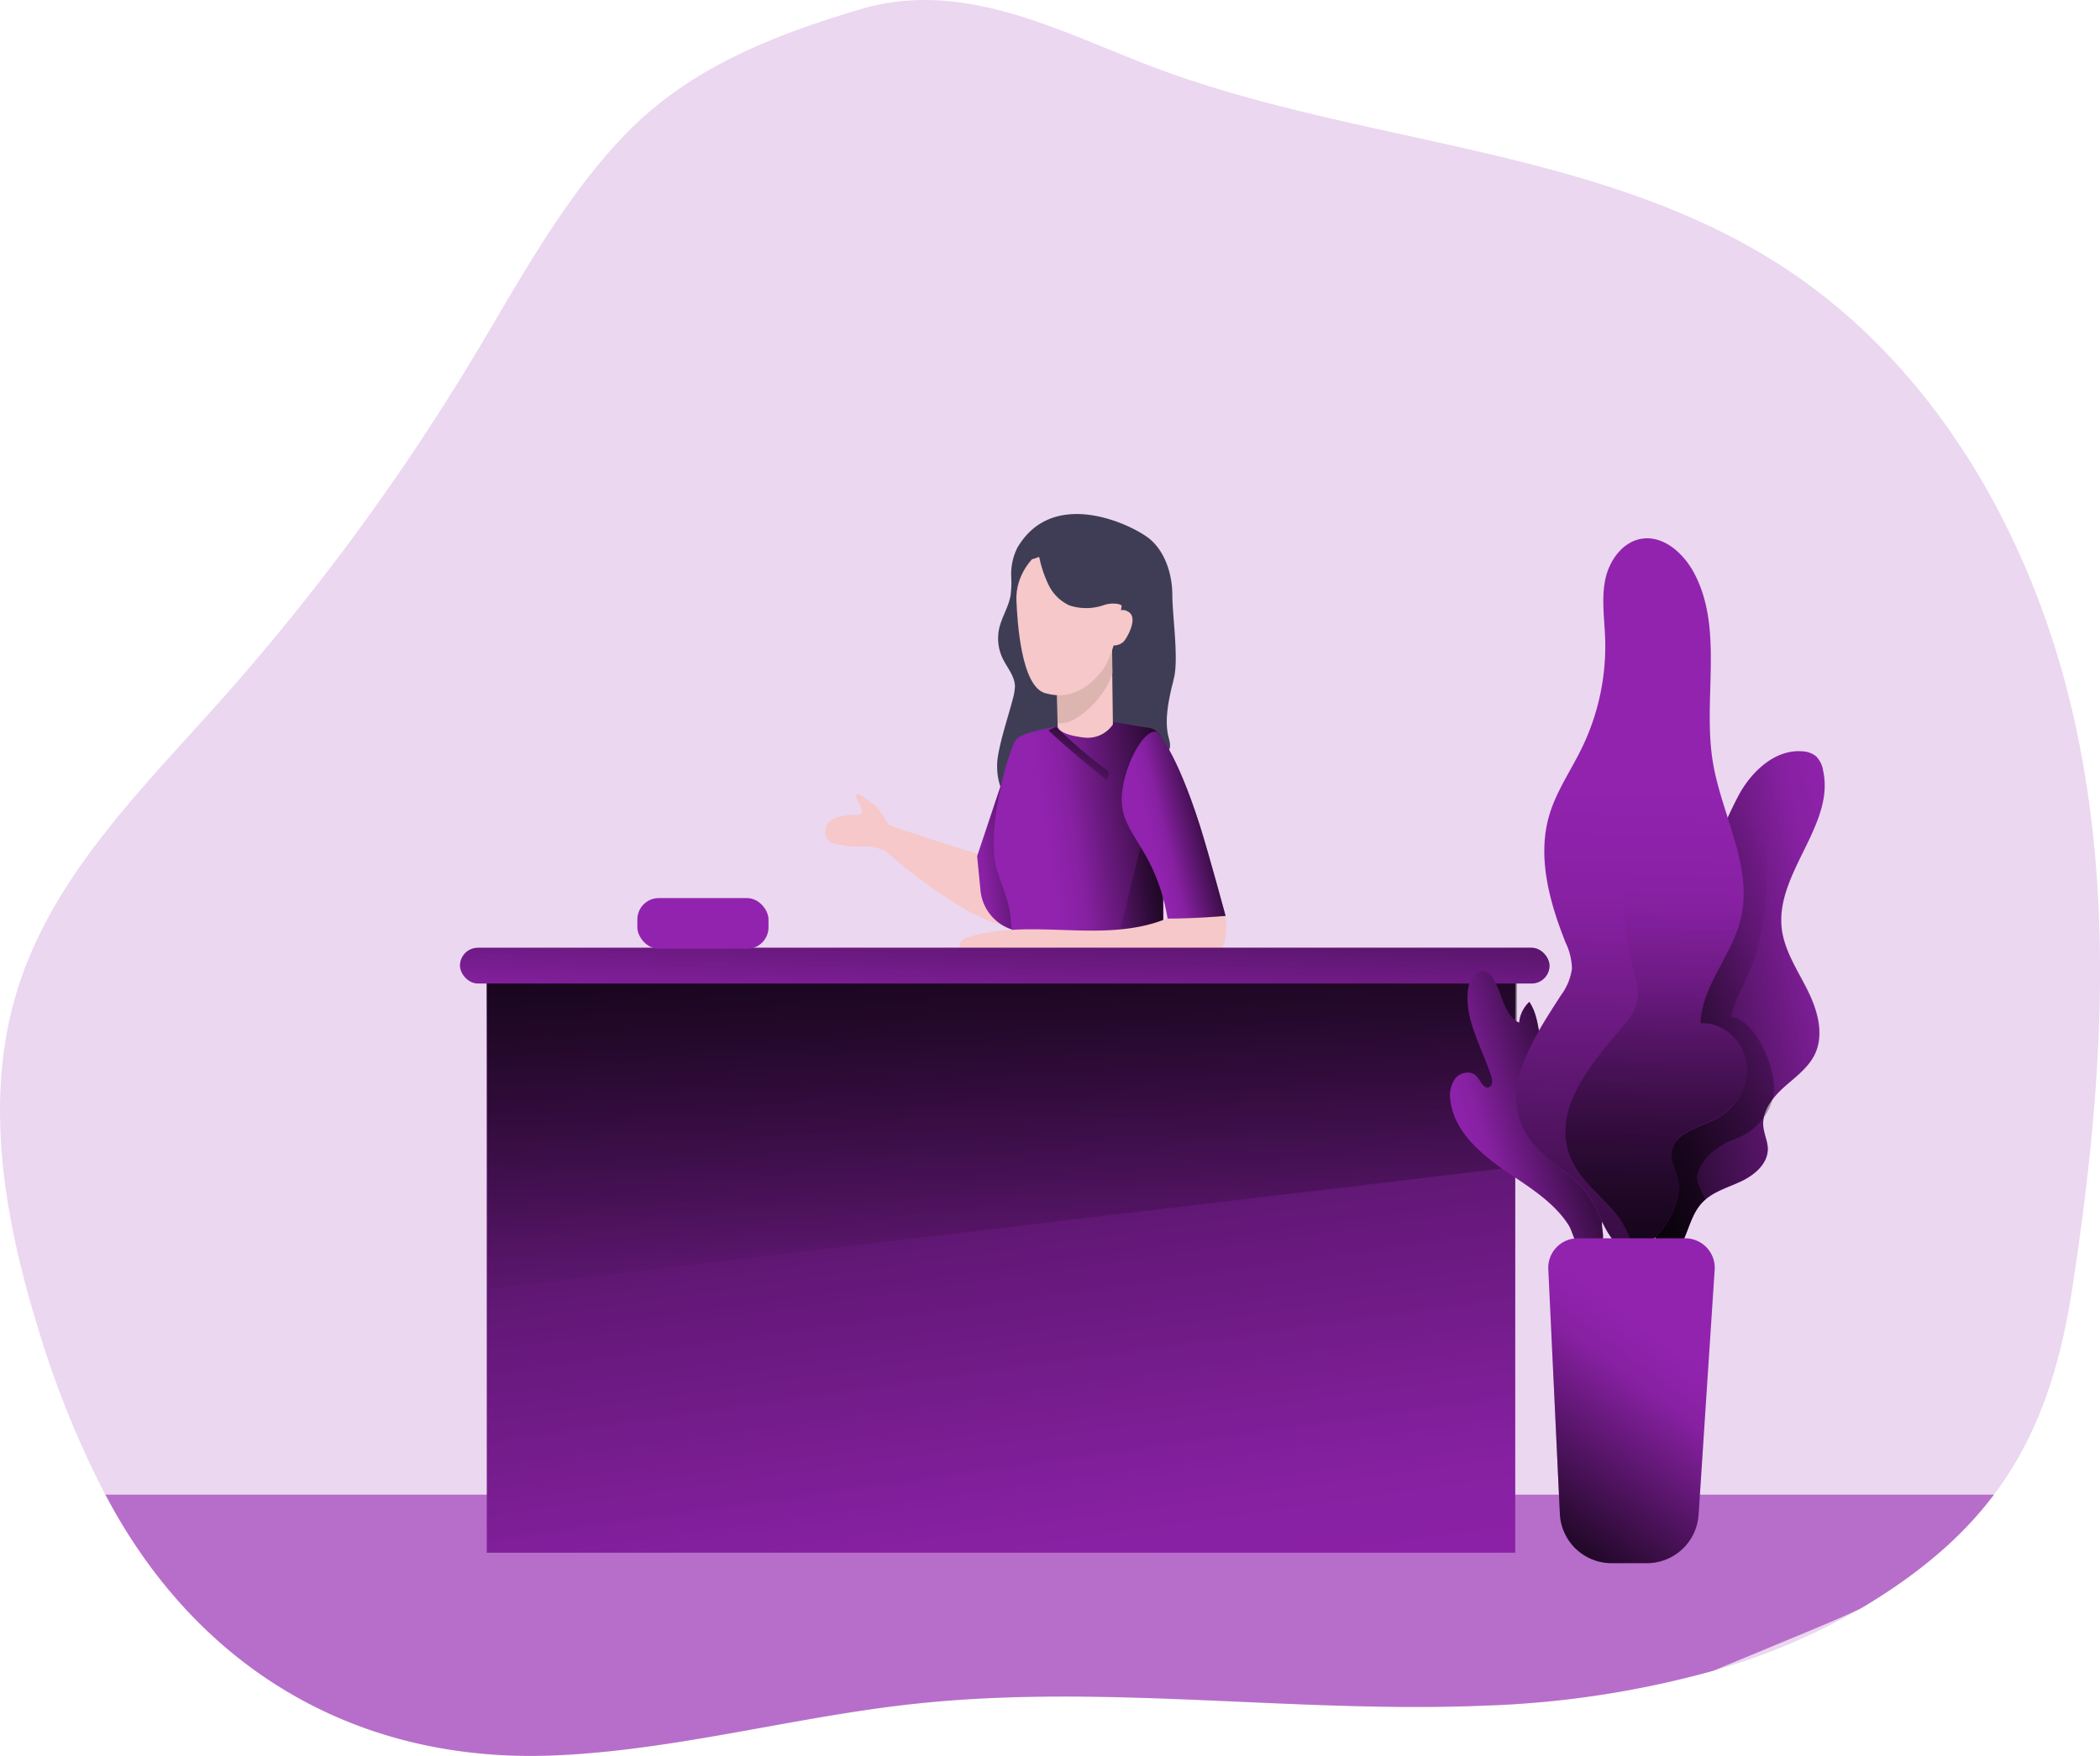 <svg id="Layer_1" data-name="Layer 1" xmlns="http://www.w3.org/2000/svg" xmlns:xlink="http://www.w3.org/1999/xlink" viewBox="0 0 413.38 345.73"><defs><linearGradient id="linear-gradient" x1="209.58" y1="166.04" x2="188.67" y2="168.63" gradientUnits="userSpaceOnUse"><stop offset="0.01"/><stop offset="0.83" stop-opacity="0.07"/><stop offset="1" stop-opacity="0"/></linearGradient><linearGradient id="linear-gradient-2" x1="238.99" y1="180.37" x2="207.86" y2="184.96" xlink:href="#linear-gradient"/><linearGradient id="linear-gradient-3" x1="212.34" y1="137.4" x2="210.77" y2="162.83" xlink:href="#linear-gradient"/><linearGradient id="linear-gradient-4" x1="242.33" y1="176.91" x2="214.75" y2="179.85" xlink:href="#linear-gradient"/><linearGradient id="linear-gradient-5" x1="241.53" y1="162.98" x2="225.59" y2="166.89" xlink:href="#linear-gradient"/><linearGradient id="linear-gradient-6" x1="175.03" y1="93.11" x2="210.24" y2="343.08" xlink:href="#linear-gradient"/><linearGradient id="linear-gradient-7" x1="197.51" y1="144.49" x2="196.92" y2="268.89" xlink:href="#linear-gradient"/><linearGradient id="linear-gradient-8" x1="199.37" y1="149.27" x2="197.02" y2="209.51" xlink:href="#linear-gradient"/><linearGradient id="linear-gradient-9" x1="306.97" y1="207.22" x2="369.76" y2="194.02" xlink:href="#linear-gradient"/><linearGradient id="linear-gradient-10" x1="318.5" y1="216.07" x2="285.05" y2="226.63" xlink:href="#linear-gradient"/><linearGradient id="linear-gradient-11" x1="318.3" y1="293.81" x2="321.82" y2="158.85" xlink:href="#linear-gradient"/><linearGradient id="linear-gradient-12" x1="286.07" y1="260.37" x2="360.39" y2="175.09" xlink:href="#linear-gradient"/><linearGradient id="linear-gradient-13" x1="323.46" y1="284.27" x2="326.23" y2="178.15" xlink:href="#linear-gradient"/><linearGradient id="linear-gradient-14" x1="294.21" y1="310.77" x2="326.14" y2="267.14" xlink:href="#linear-gradient"/></defs><title>Receptionist</title><path d="M407.08,256.26c-2.54,16.7-7.11,29.8-15.45,40.87-5.92,7.87-13.76,14.73-24.09,21.12-.8.49-1.59,1-2.39,1.42a126,126,0,0,1-28.8,12.14,190.94,190.94,0,0,1-44.93,6.86c-37.48,1.56-75.14-4.39-112.42-.34-23.75,2.57-47,9.16-70.88,10.15-37.65,1.54-68.37-16-86.63-48.32-.27-.5-.56-1-.83-1.51s-.55-1-.82-1.52a190.71,190.71,0,0,1-13.4-33.34C-.18,242.2-4.15,218.73,2.7,197.22c7-22,24.19-38.89,39.56-56.12A452.41,452.41,0,0,0,92,73.7c9.09-15.08,17.44-30.85,29.49-43.66,12.81-13.63,29.46-20.14,47-25.38,19.62-5.84,37.88,3.67,55.86,10.7,41,16,88.27,15.9,125.25,39.71,31.06,20,50.44,54.83,58.17,91S412.67,219.73,407.08,256.26Z" transform="translate(0.88 -2.84)" fill="#9123ae" opacity="0.18" style="isolation:isolate"/><path d="M391.63,297.13c-5.92,7.87-13.76,14.73-24.09,21.12-.8.49-1.59,1-2.39,1.42-3.89,1.81-7.86,3.47-11.77,5.09l-17,7.05a190.94,190.94,0,0,1-44.93,6.86c-37.48,1.56-75.14-4.39-112.42-.34-23.75,2.57-47,9.16-70.88,10.15-37.65,1.54-68.37-16-86.63-48.32-.27-.5-.56-1-.83-1.51s-.55-1-.82-1.52Z" transform="translate(0.88 -2.84)" fill="#9123ae" opacity="0.58" style="isolation:isolate"/><path d="M229.83,137.89c-.76,3.29-1.5,7-.66,10.19,1,3.58-.9,2.18-3.16,5.58a14.38,14.38,0,0,1-9.08,5.76,24.05,24.05,0,0,1-10.92-.6c-2.91-.77-8.61,2-9.84-.76a11.83,11.83,0,0,1-.76-4.23c-.17-3,2.28-10.17,3-13.08a11.55,11.55,0,0,0,.5-2.71c0-2.08-1.59-3.78-2.47-5.67a9.11,9.11,0,0,1-.64-5.75c.5-2.26,1.86-4.27,2.25-6.55a20,20,0,0,0,.14-3.37,11.72,11.72,0,0,1,1.19-6c7.17-12.29,23.1-4.27,26.12-1.69s4.38,6.94,4.39,11,1.26,12.35.33,16.32C230.08,136.84,230,137.36,229.83,137.89Z" transform="translate(0.88 -2.84)" fill="#3f3d56"/><path d="M240.63,211.76s1.13,5,.46,7.85-3.43,6.09-5,6.28-2.54-.58-2.43-1.66,4.14-4.87,3.52-6.08-2.21,2.47-2.76,1.57-.32-2.26,1.08-4,0-4.18,0-4.18S239.64,209.67,240.63,211.76Z" transform="translate(0.88 -2.84)" fill="#f6c8c9"/><path d="M174.5,166s-2.35-4.14-3.37-4.76-2.81-2.33-3.34-1.94c-.94.7,3.13,4.31-.5,4-.58,0-3.49,0-4.9,1.32a2.71,2.71,0,0,0,.13,4c.95.64,4.23.94,6,.89a10.21,10.21,0,0,1,5,.93" transform="translate(0.88 -2.84)" fill="#f6c8c9"/><path d="M199.56,148.37a46.88,46.88,0,0,0-1.84,8.13c-.17,2.85-1.5,14.84-2,15.42s-21.94-6.72-21.94-6.72-1.3,1.83-.26,5.28c0,0,16,14.44,25.62,15s8.42-22.32,8.42-22.32" transform="translate(0.88 -2.84)" fill="#f6c8c9"/><path d="M199.14,148.46l-7.67,22.95.66,6.76a9,9,0,0,0,7.49,8h0Z" transform="translate(0.88 -2.84)" fill="#9123ae"/><path d="M199.14,148.46l-7.67,22.95.66,6.76a9,9,0,0,0,7.49,8h0Z" transform="translate(0.88 -2.84)" fill="url(#linear-gradient)"/><path d="M228.37,216.44s1.68,31.88,3.92,57.69c0,0-30.83,4.44-43.42-.5,0,0,2.71-51.42,3.27-58.8Z" transform="translate(0.88 -2.84)" fill="#9123ae"/><path d="M228,149.22a3.13,3.13,0,0,0-2.72-3.09c-1.14-.15-2.7-.39-4.84-.78-5.66-1-7.76-.52-11.85.26-7.46,1.42-8.31,1.88-9.43,2.85s-6.35,18-3.71,26c.55,1.68,2.13,5.68,2.42,7.78,1.73,12.44-.51,30.36-.51,30.36s-10.05,8.24,13.65,10.66c8.78.9,17.24-5.18,17.24-5.18Z" transform="translate(0.88 -2.84)" fill="#9123ae"/><path d="M228,149.29a3.21,3.21,0,0,0-2.77-3.16c-1.13-.16-2.69-.4-4.79-.78-5.66-1-7.76-.52-11.85.26-7.46,1.42-8.31,1.88-9.43,2.85-2.7,2.33-.23,60.45-.23,60.45s-11.62,12,12.08,14.38c8.78.9,17.24-5.18,17.24-5.18Z" transform="translate(0.88 -2.84)" fill="url(#linear-gradient-2)"/><path d="M207,145.93a93.34,93.34,0,0,0,9.89,8.45,1.17,1.17,0,0,1,.49,1.27l-.54.7s-7.48-6-11.33-9.7Z" transform="translate(0.88 -2.84)" fill="url(#linear-gradient-3)"/><polygon points="228.76 155.02 228.76 201.69 217.39 195.7 224.28 167.72 228.76 155.02" fill="url(#linear-gradient-4)"/><path d="M236.1,191.63c-.49,0-1,0-1.48,0l-42.8-.28a5.77,5.77,0,0,1-2.68-.45,2,2,0,0,1-1.08-2.26,2.8,2.8,0,0,1,2-1.38c6.83-2,14.12-1.4,21.24-1.22,5.93.15,12.15-.06,17.69-2.42a21,21,0,0,1,8-1.45c1.58,0,2.45-.33,3.19.91.55.91.34,3.31.18,4.32a4.91,4.91,0,0,1-2.41,3.72A5,5,0,0,1,236.1,191.63Z" transform="translate(0.88 -2.84)" fill="#f6c8c9"/><path d="M226.94,147s3.66,3.59,8.37,18.38c1.74,5.5,5.06,17.79,5.06,17.79s-6.5.54-11.4.54c-2.2-12.74-7.94-15.84-8.92-21.72S224,145.82,226.94,147Z" transform="translate(0.88 -2.84)" fill="#9123ae"/><path d="M226.94,147s3.66,3.59,8.37,18.38c1.74,5.5,5.06,17.79,5.06,17.79s-7.2.69-12.1.69c-2.2-12.74-7.24-16-8.22-21.87S224,145.82,226.94,147Z" transform="translate(0.88 -2.84)" fill="url(#linear-gradient-5)"/><path d="M218,130.41l.19,15.08a6,6,0,0,1-5.52,2.59c-5.59-.62-5.35-2.28-5.35-2.28s0-8.37-.22-10.24" transform="translate(0.88 -2.84)" fill="#f6c8c9"/><path d="M218.1,135.32l-.07-4.55-11,5.73c.08.71.23,6.87.27,8.65C210.41,146.08,216.78,140.31,218.1,135.32Z" transform="translate(0.88 -2.84)" fill="#dcb5b0"/><path d="M220.5,115.43s-.47,14.84-4.78,19.92c-4.56,5.36-8.7,4.52-10.75,4-4.92-1.17-5.61-14.59-5.77-18.29C198.79,111.48,212,102.86,220.5,115.43Z" transform="translate(0.88 -2.84)" fill="#f6c8c9"/><path d="M218.63,124.49a1.57,1.57,0,0,1,2.44-1.27c2.2,1,.14,4.86-.72,5.91a2.8,2.8,0,0,1-2.5.74" transform="translate(0.88 -2.84)" fill="#f6c8c9"/><rect x="95.83" y="193.06" width="202.44" height="112.66" fill="#9123ae"/><rect x="95.83" y="193.06" width="202.44" height="112.66" fill="url(#linear-gradient-6)"/><polygon points="96.12 253.79 298.56 229.74 298.56 193.06 95.83 193.06 96.12 253.79" fill="url(#linear-gradient-7)"/><rect x="90.55" y="186.61" width="214.47" height="7.04" rx="3.52" fill="#9123ae"/><rect x="90.55" y="186.61" width="214.47" height="7.04" rx="3.52" fill="url(#linear-gradient-8)"/><path d="M203.7,112.55a22.91,22.91,0,0,0,1.85,5.49,8.54,8.54,0,0,0,4.07,4,10.58,10.58,0,0,0,6.63,0,5.59,5.59,0,0,1,3.12-.24c.95.33,1.82,1.23,2.78.93s1.15-1.29,1.23-2.17a10.2,10.2,0,0,0-1-5.92,10.47,10.47,0,0,0-2.3-2.75c-4.3-3.81-11-5.11-16-2.25-.64.37-2.68,1.57-2.68,2.43C201.46,113.83,203.64,112.3,203.7,112.55Z" transform="translate(0.88 -2.84)" fill="#3f3d56"/><path d="M341.19,159.77c2.54-4.89,7.24-9.44,12.73-9a4.65,4.65,0,0,1,2.64.94A5,5,0,0,1,358,154.6c2.35,10.61-9.37,20.16-8.16,31,.5,4.38,3.07,8.2,5.05,12.14s3.37,8.7,1.47,12.68c-1.3,2.72-3.9,4.53-6.13,6.54s-4.33,4.71-4,7.71c.14,1.5.88,2.91.88,4.42,0,2.93-2.67,5.16-5.33,6.4s-5.66,2.06-7.66,4.22c-2.18,2.36-2.66,5.81-4.27,8.59a3.08,3.08,0,0,1-1.1,1.24,2.48,2.48,0,0,1-3.1-1.09,7.18,7.18,0,0,1-.8-3.5l-1.46-26.52c-.31-5.46-.61-11,.18-16.38,1.18-8,4.69-15.44,8.5-22.52C335.51,173.08,337.85,166.21,341.19,159.77Z" transform="translate(0.88 -2.84)" fill="#9123ae"/><path d="M354.93,197.71c2,3.94,3.37,8.71,1.47,12.68-1.31,2.72-3.9,4.53-6.13,6.54a17.08,17.08,0,0,0-2.27,2.45,8.84,8.84,0,0,0-1.66,3.42,5.6,5.6,0,0,0-.12,1.83c.14,1.5.87,2.92.88,4.43,0,2.94-2.66,5.16-5.33,6.4-2.36,1.09-5,1.87-6.94,3.53q-.37.33-.72.69c-2.18,2.36-2.66,5.8-4.27,8.59a3.22,3.22,0,0,1-1.1,1.24,2.48,2.48,0,0,1-3.1-1.09,4.74,4.74,0,0,1-.67-2,14.76,14.76,0,0,1-.12-1.48l-1.47-26.52c-.31-5.46-.61-11,.18-16.38,1.18-8,4.69-15.44,8.51-22.52,2.74-5.09,4.77-10.47,7.17-15.69.61-1.36,1.27-2.7,1.95-4a18.54,18.54,0,0,1,7.13-7.74,10,10,0,0,1,5.6-1.24,4.76,4.76,0,0,1,2.64.95A5,5,0,0,1,358,154.6c2.35,10.62-9.37,20.16-8.16,31C350.37,190,353,193.77,354.93,197.71Z" transform="translate(0.88 -2.84)" fill="url(#linear-gradient-9)"/><path d="M296.77,234.28c-5.46-3.64-11.29-8.18-12.13-14.68a5.72,5.72,0,0,1,1-4.48c1-1.19,3.1-1.54,4.15-.36.79.89,1.41,2.63,2.49,2.13.74-.34.64-1.41.39-2.18-1.86-5.74-5.43-11.34-4.52-17.3.28-1.81,1.74-3.95,3.46-3.31a2.86,2.86,0,0,1,1.35,1.27c1.88,2.95,2.05,7.34,5.2,8.85a6.46,6.46,0,0,1,2-4.11c1.78,2.62,1.78,6,2.52,9.08,1.48,6.12,5.92,11,9.91,15.88s7.83,10.51,7.71,16.8c-1.43,1.16-3.94-.72-5.29.53-1.08,1-.2,2.78-.36,4.24-.19,1.7-2.46,2.78-4,2.13s-1.9-3.36-2.74-4.7C305.23,239.86,300.82,237,296.77,234.28Z" transform="translate(0.88 -2.84)" fill="#9123ae"/><path d="M296.77,234.28c-5.46-3.64-11.29-8.18-12.13-14.68a5.72,5.72,0,0,1,1-4.48c1-1.19,3.1-1.54,4.15-.36.79.89,1.41,2.63,2.49,2.13.74-.34.64-1.41.39-2.18-1.86-5.74-5.43-11.34-4.52-17.3.28-1.81,1.74-3.95,3.46-3.31a2.86,2.86,0,0,1,1.35,1.27c1.88,2.95,2.05,7.34,5.2,8.85a6.46,6.46,0,0,1,2-4.11c1.78,2.62,1.78,6,2.52,9.08,1.48,6.12,5.92,11,9.91,15.88s7.83,10.51,7.71,16.8c-1.43,1.16-3.94-.72-5.29.53-1.08,1-.2,2.78-.36,4.24-.19,1.7-2.46,2.78-4,2.13s-1.9-3.36-2.74-4.7C305.23,239.86,300.82,237,296.77,234.28Z" transform="translate(0.88 -2.84)" fill="url(#linear-gradient-10)"/><path d="M298.85,224.83c-4-8.58,2.41-18,7.53-26a11.27,11.27,0,0,0,2.18-5.3,12.45,12.45,0,0,0-1.24-5.07c-3.19-8-5.67-16.94-3.2-25.21,1.38-4.62,4.2-8.66,6.32-13a45.89,45.89,0,0,0,4.65-21.66c-.13-3.85-.74-7.75,0-11.52s3.37-7.53,7.17-8.15c4.19-.68,8,2.64,10.12,6.35,6.22,11.14,1.83,25.09,3.92,37.68,1.74,10.44,8,20.64,5.45,30.9C340,191,334.1,197,333.86,204.32c4.44-.32,8.59,3.53,9.11,8s-2.24,8.89-6.2,10.91c-3.36,1.71-8.17,2.72-8.58,6.47-.21,1.92,1,3.7,1.31,5.61,1.1,6.66-8,18.4-13.11,11.37-2.57-3.51-3-7.3-6.45-10.67C306.15,232.25,301.18,229.87,298.85,224.83Z" transform="translate(0.88 -2.84)" fill="#9123ae"/><path d="M336.77,223.18c-3.36,1.71-8.16,2.72-8.58,6.46-.21,1.93,1,3.71,1.3,5.62.84,5-4.13,13-8.83,13.51a4.5,4.5,0,0,1-4.27-2.13c-2.57-3.52-3-7.32-6.45-10.68-3.79-3.7-8.76-6.09-11.09-11.13-4-8.58,2.4-18.05,7.52-26a11.15,11.15,0,0,0,2.19-5.3,12.45,12.45,0,0,0-1.24-5.07c-3.19-8-5.67-16.94-3.2-25.21,1.39-4.62,4.2-8.65,6.32-13a46,46,0,0,0,4.65-21.66c-.13-3.85-.74-7.74,0-11.51s3.37-7.54,7.17-8.15c4.19-.69,8,2.63,10.12,6.34,4,7.13,3.62,15.41,3.38,23.75h0a73.21,73.21,0,0,0,.54,13.92c1.74,10.44,8,20.63,5.46,30.91C340,191,334.1,197,333.86,204.31c4.44-.31,8.6,3.54,9.12,8S340.74,221.16,336.77,223.18Z" transform="translate(0.88 -2.84)" fill="url(#linear-gradient-11)"/><path d="M348.34,217a9.23,9.23,0,0,1-.34,2.41,10.53,10.53,0,0,1-1.66,3.42,11.79,11.79,0,0,1-5.53,4.21c-3.54,1.27-6.74,3.68-7.63,7.33-.22.92.68,2.77,1.65,4.65q-.37.33-.72.69c-2.18,2.36-2.66,5.8-4.27,8.59a3.22,3.22,0,0,1-1.1,1.24,2.48,2.48,0,0,1-3.1-1.09,4.74,4.74,0,0,1-.67-2c2.94-2.86,5.1-7.69,4.52-11.14-.31-1.91-1.51-3.69-1.3-5.62.42-3.74,5.22-4.75,8.58-6.46,4-2,6.73-6.48,6.21-10.91s-4.68-8.27-9.12-8c.24-7.35,6.15-13.29,7.93-20.43,1.67-6.69-.42-13.35-2.55-20.07.61-1.36,1.27-2.7,1.95-4a18.54,18.54,0,0,1,7.13-7.74c-1.48,3.78-2.47,7.55-2.08,11.25,2.93,28.22-5.14,32.53-6.31,39.8C344.38,203.33,348.38,212.51,348.34,217Z" transform="translate(0.88 -2.84)" fill="url(#linear-gradient-12)"/><path d="M336.77,223.18c-3.36,1.71-8.16,2.72-8.58,6.46-.21,1.93,1,3.71,1.3,5.62.84,5-4.13,13-8.83,13.51a19.42,19.42,0,0,0-3.17-6.65c-3.28-4.15-7.92-7.15-9.6-12.45-2.85-9,4.66-17.58,10.74-24.83a11.2,11.2,0,0,0,2.84-5,12.45,12.45,0,0,0-.59-5.19c-2.16-8.36-3.5-17.51,0-25.41,1.94-4.41,5.25-8.06,7.9-12.08a46.08,46.08,0,0,0,7-18.13,73.21,73.21,0,0,0,.54,13.92c1.74,10.44,8,20.63,5.46,30.91C340,191,334.1,197,333.86,204.31c4.44-.31,8.6,3.54,9.12,8S340.74,221.16,336.77,223.18Z" transform="translate(0.88 -2.84)" fill="url(#linear-gradient-13)"/><path d="M323.27,310.62H316.4a10.23,10.23,0,0,1-10.22-9.75l-2.28-48.12a5.8,5.8,0,0,1,5.8-6.09h21.15a5.81,5.81,0,0,1,5.8,6.19l-3.17,48.21A10.24,10.24,0,0,1,323.27,310.62Z" transform="translate(0.88 -2.84)" fill="#9123ae"/><path d="M323.31,310.62h-6.95a10.19,10.19,0,0,1-10.18-9.71l-2.26-47.74a6.22,6.22,0,0,1,6.21-6.51h20.29a6.22,6.22,0,0,1,6.2,6.63l-3.14,47.81A10.19,10.19,0,0,1,323.31,310.62Z" transform="translate(0.88 -2.84)" fill="url(#linear-gradient-14)"/><rect x="125.46" y="176.83" width="25.82" height="9.98" rx="4.22" fill="#9123ae"/></svg>